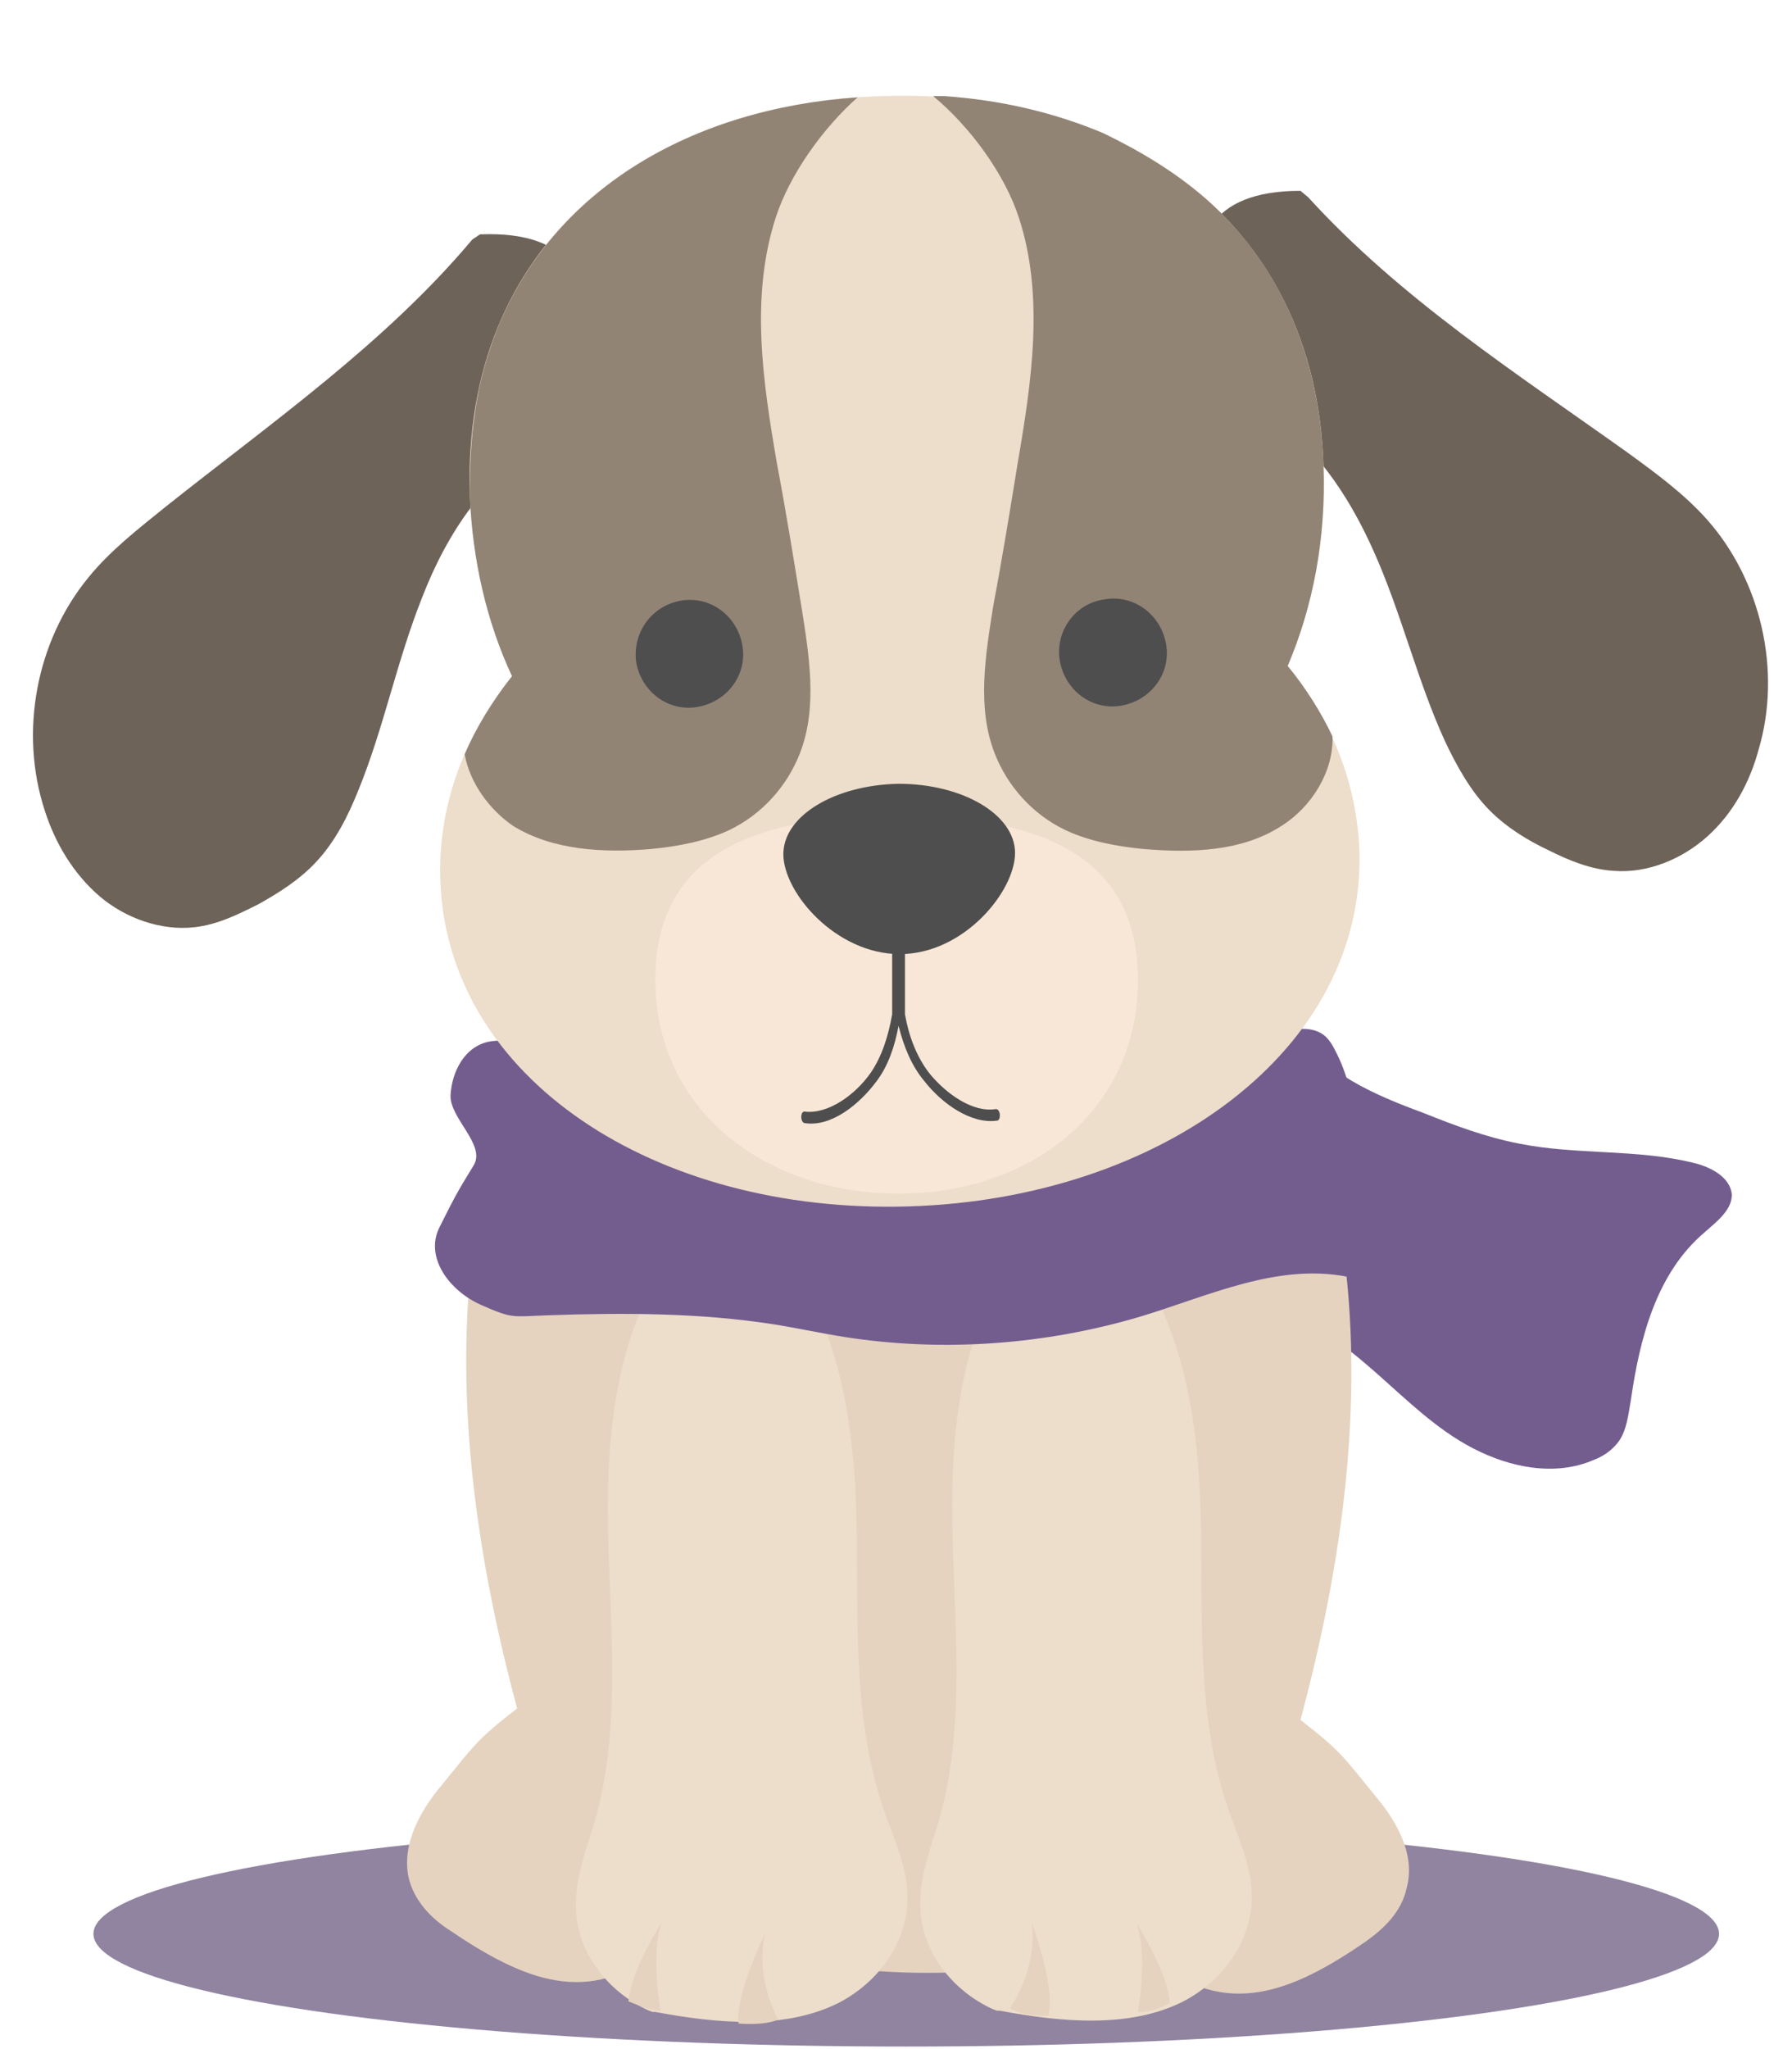 <?xml version="1.0" encoding="utf-8"?>
<!-- Generator: Adobe Illustrator 22.1.0, SVG Export Plug-In . SVG Version: 6.00 Build 0)  -->
<svg version="1.1" id="Слой_1" xmlns="http://www.w3.org/2000/svg" xmlns:xlink="http://www.w3.org/1999/xlink" x="0px" y="0px"
	 viewBox="0 0 140 160" style="enable-background:new 0 0 140 160;" xml:space="preserve">
<style type="text/css">
	.st0{fill:#9084A0;}
	.st1{fill:#735D8E;}
	.st2{fill:#E5D3BF;}
	.st3{fill:#EDDDCB;}
	.st4{fill:#6E6358;}
	.st5{fill:#928475;}
	.st6{fill:#F8E7D7;}
	.st7{fill:#4E4E4E;}
</style>
<g>
	<ellipse class="st0" cx="70.8" cy="151" rx="63.5" ry="8.8"/>
	<g>
		<path class="st1" d="M101.3,80.4c2.1,3.4,6.1,5.1,9.9,6.5c2.5,1,4.9,1.9,7.5,2.4c4.5,0.9,9.2,0.4,13.6,1.5c1.3,0.3,2.9,1.1,3,2.5
			c0,1.2-1.2,2.1-2.1,2.9c-3.8,3.2-5.1,8.3-5.8,13.2c-0.2,1.1-0.3,2.2-0.9,3.1c-0.5,0.7-1.2,1.2-2,1.5c-3,1.3-6.5,0.6-9.4-0.9
			c-2.9-1.5-5.2-3.8-7.7-6c-2.4-2.1-5.1-4.2-8.2-5.1c-2.6-0.7-5.3-0.6-7.9-0.1L101.3,80.4z"/>
	</g>
	<g>
		<g>
			<path class="st2" d="M107.5,140.3c-2.6-3.2-2.8-3.6-5.9-6c2.9-10.8,4.7-22.3,3.7-33.6c-1-11.3-4.9-22.6-12-30l-44.6-0.9
				c-7.1,7.4-11,18.7-12,30c-1,11.3,0.8,22.8,3.7,33.6c-3.1,2.4-3.3,2.8-5.9,6c-1.6,1.9-3.1,4.5-2.6,7.1c0.4,1.9,1.8,3.3,3.2,4.2
				c5.9,4,10.9,6,16.5,1.5c0.6-0.5,1.1-1,1.8-1.1c0.4-0.1,0.8,0,1.1,0c10.4,3.5,21.6,3.9,32.2,1.1c0.6-0.2,1.2-0.3,1.7-0.2
				c0.7,0.1,1.2,0.6,1.8,1.1c5.6,4.5,10.7,2.5,16.5-1.5c1.4-1,2.8-2.3,3.2-4.2C110.6,144.8,109.1,142.2,107.5,140.3z"/>
		</g>
		<g>
			<path class="st3" d="M65.5,156.4C65.5,156.4,65.5,156.4,65.5,156.4c3.3-1.7,5.4-4.9,5.4-8.2c0-2.4-1.1-4.7-1.9-7
				c-2.5-7.4-1.9-15.4-2.1-23.1c-0.2-6.6-1.2-13.6-4.9-19.2c-1-1.5-3-2.4-5.2-2.4l0,0c-2.2,0-4.2,1-5.1,2.6
				c-3.6,5.9-4.3,13-4.2,19.8c0.1,7.8,1.1,15.7-1,23.2c-0.7,2.3-1.6,4.6-1.5,7c0.1,3.3,2.4,6.4,5.7,7.9c0,0,0,0,0,0
				c0.1,0,0.2,0.1,0.3,0.1c0.1,0,0.1,0,0.2,0C56,158,61.3,158.5,65.5,156.4z"/>
		</g>
		<g>
			<path class="st3" d="M92.4,156.3C92.4,156.3,92.4,156.3,92.4,156.3c3.3-1.7,5.4-4.9,5.4-8.2c0-2.4-1.1-4.7-1.9-7
				c-2.5-7.4-1.9-15.4-2.1-23.1c-0.2-6.6-1.2-13.6-4.9-19.2c-1-1.5-3-2.4-5.2-2.4l0,0c-2.2,0-4.2,1-5.1,2.6
				c-3.6,5.9-4.3,13-4.2,19.8c0.1,7.8,1.1,15.7-1,23.2c-0.7,2.3-1.6,4.6-1.5,7c0.1,3.3,2.4,6.4,5.7,7.9c0,0,0,0,0,0
				c0.1,0,0.2,0.1,0.3,0.1c0.1,0,0.1,0,0.2,0C82.9,157.9,88.2,158.4,92.4,156.3z"/>
		</g>
		<g>
			<path class="st2" d="M60.8,157.7c0,0-1.9-3.3-1-6.8c0,0-2.4,4.9-2.1,7.1C57.7,158,59.6,158.2,60.8,157.7z"/>
			<path class="st2" d="M51.6,157c0,0-0.8-4.5,0.1-6.9c0,0-2.4,3.7-2.6,6.2C49.1,156.2,50.5,157,51.6,157z"/>
			<path class="st2" d="M78.9,156.8c0,0,2.2-3,1.7-6.7c0,0,1.9,5.1,1.3,7.3C82,157.4,80,157.5,78.9,156.8z"/>
			<path class="st2" d="M88.9,157.1c0,0,0.8-4.5-0.1-6.9c0,0,2.4,3.7,2.6,6.2C91.4,156.4,90,157.2,88.9,157.1z"/>
		</g>
	</g>
	<g>
		<g>
			<path class="st1" d="M38.4,81.3c-2.1,0.3-3.1,2.4-3.2,4.2c-0.1,1.8,2.8,3.9,1.8,5.5c-1.3,2.1-1.6,2.7-2.7,4.9
				c-1.1,2.3,0.8,4.9,3.3,6c2.5,1.1,2.4,0.9,5.2,0.8c5.9-0.2,11.8-0.2,17.6,0.7c1.9,0.3,3.7,0.7,5.6,1c7.7,1.2,15.7,0.6,23.1-1.6
				c5.3-1.6,10.7-4.2,16.2-3.1c0.5,0.1,0.9,0.2,1.4,0.1c1-0.3,1.2-1.3,1.3-2.2c0.1-1.3,0.2-2.7-0.6-3.9c-0.3-0.5-0.8-0.9-1.2-1.5
				c-0.8-1.2-0.5-2.7-0.5-4.1c0.1-2.1-0.4-4.2-1.4-6.1c-0.2-0.4-0.5-0.9-0.9-1.2c-1.1-0.8-2.7-0.4-4,0c-17.8,5.3-37.7,5.3-55.5,0
				L38.4,81.3z"/>
		</g>
	</g>
	<g>
		<g>
			<path class="st4" d="M36.9,18.7c-6.8,8.1-15.7,14.3-24,20.9c-2.1,1.7-4.3,3.4-6,5.5c-4.1,5-5.4,12.1-3.4,18.2
				c0.8,2.5,2.2,4.9,4.3,6.7c2,1.7,4.8,2.7,7.4,2.4c1.8-0.2,3.4-1,5-1.8c1.6-0.9,3.2-1.9,4.5-3.3c1.5-1.6,2.5-3.6,3.3-5.6
				c2-4.9,3-10.1,5-15.1c1.9-4.9,5-9.7,9.7-12.1c0,0,9.5-16.8-5.2-16.2L36.9,18.7z"/>
		</g>
		<g>
			<path class="st4" d="M102.2,15.4c7.2,7.9,16.2,13.7,24.9,19.9c2.2,1.6,4.4,3.2,6.2,5.2c4.3,4.8,5.9,11.9,4.1,18
				c-0.7,2.6-2,5-4,6.8c-2,1.8-4.7,2.9-7.3,2.7c-1.8-0.1-3.5-0.8-5.1-1.6c-1.7-0.8-3.3-1.8-4.6-3.1c-1.5-1.5-2.6-3.5-3.5-5.4
				c-2.2-4.8-3.4-10-5.6-14.9c-1.7-3.8-4-7.4-7.2-9.9c-3.2-2.5-5.5-6-6.2-10c-0.7-4.1,0.4-8.2,7.7-8.2L102.2,15.4z"/>
		</g>
		<path class="st3" d="M100.6,52c2-4.7,3-10,2.8-15.6C102.8,16.9,87.4,6.9,69,7.5C50.5,8,36.1,19,36.7,38.6
			c0.2,5.1,1.3,9.9,3.3,14.2c-3.7,4.6-5.8,10.1-5.6,15.9C34.9,84.2,51.2,94.8,71,94.2c19.8-0.6,35.7-12.3,35.2-27.8
			C106,61.1,104,56.2,100.6,52z"/>
		<path class="st5" d="M79.6,17c2,6.1,1,12.8-0.1,19.2c-0.6,3.7-1.2,7.4-1.9,11.1c-0.6,3.8-1.3,7.9,0.1,11.5c1,2.6,3,4.8,5.5,6
			c1.9,0.9,4.1,1.3,6.2,1.5c3.7,0.3,7.6,0.2,10.7-1.8c2.4-1.5,4.1-4.3,4-7c-0.9-1.9-2.1-3.8-3.5-5.5c2-4.7,3-10,2.8-15.6
			c-0.3-9-3.7-16-9.1-20.8c-2.4-2.1-5.2-3.8-8.1-5.2c-3.8-1.6-8-2.6-12.5-2.9l-0.8,0C75.8,9.9,78.5,13.6,79.6,17z"/>
		<path class="st5" d="M40.1,64.5c3.1,1.9,7,2.1,10.7,1.8c2.1-0.2,4.3-0.6,6.2-1.5c2.5-1.2,4.5-3.4,5.5-6c1.4-3.6,0.7-7.7,0.1-11.5
			c-0.6-3.7-1.2-7.4-1.9-11.1c-1.1-6.4-2.1-13-0.1-19.2c1.1-3.4,3.7-7,6.4-9.4C54,8.5,43.2,14.8,38.8,25.8c-0.8,2.1-1.4,4.2-1.7,6.5
			c-0.3,2-0.4,4.1-0.4,6.3c0.2,5.1,1.3,9.9,3.3,14.2c-1.5,1.9-2.8,4-3.7,6.1C36.7,61.1,38.2,63.2,40.1,64.5z"/>
		<path class="st6" d="M88.9,76.5c0,10.2-8.3,16.7-18.7,16.7c-10.4,0-19-6.5-19-16.7c0-10.2,8.4-12.8,18.8-12.8S88.9,66.3,88.9,76.5
			z"/>
	</g>
	<g>
		<path class="st7" d="M82.8,51.6c0.4,2.3,2.5,3.9,4.8,3.5c2.3-0.4,3.9-2.5,3.5-4.8c-0.4-2.3-2.5-3.9-4.8-3.5
			C84,47.1,82.4,49.3,82.8,51.6z"/>
		<path class="st7" d="M49.7,51.7c0.4,2.3,2.5,3.9,4.8,3.5c2.3-0.4,3.9-2.5,3.5-4.8c-0.4-2.3-2.5-3.9-4.8-3.5
			C50.9,47.3,49.4,49.4,49.7,51.7z"/>
		<path class="st7" d="M61.2,66.7c0,3,4.1,7.8,9.1,7.8s9-4.9,9-7.9c0-3-4.1-5.4-9.1-5.4C65.2,61.3,61.2,63.7,61.2,66.7z"/>
		<path class="st7" d="M77.8,86.6c-1.8,0.3-3.9-1.2-5.2-2.8c-1-1.3-1.6-2.9-1.9-4.6v-5.4h-1v5.4c-0.3,1.7-0.8,3.3-1.7,4.6
			c-1.2,1.7-3.3,3.2-5.1,3c-0.4-0.1-0.4,0.9,0,0.9c2,0.3,4.2-1.4,5.6-3.3c0.9-1.2,1.4-2.7,1.7-4.3c0.4,1.6,1,3.1,2,4.3
			c1.4,1.8,3.7,3.4,5.7,3.1C78.2,87.5,78.2,86.6,77.8,86.6z"/>
	</g>
</g>
</svg>
